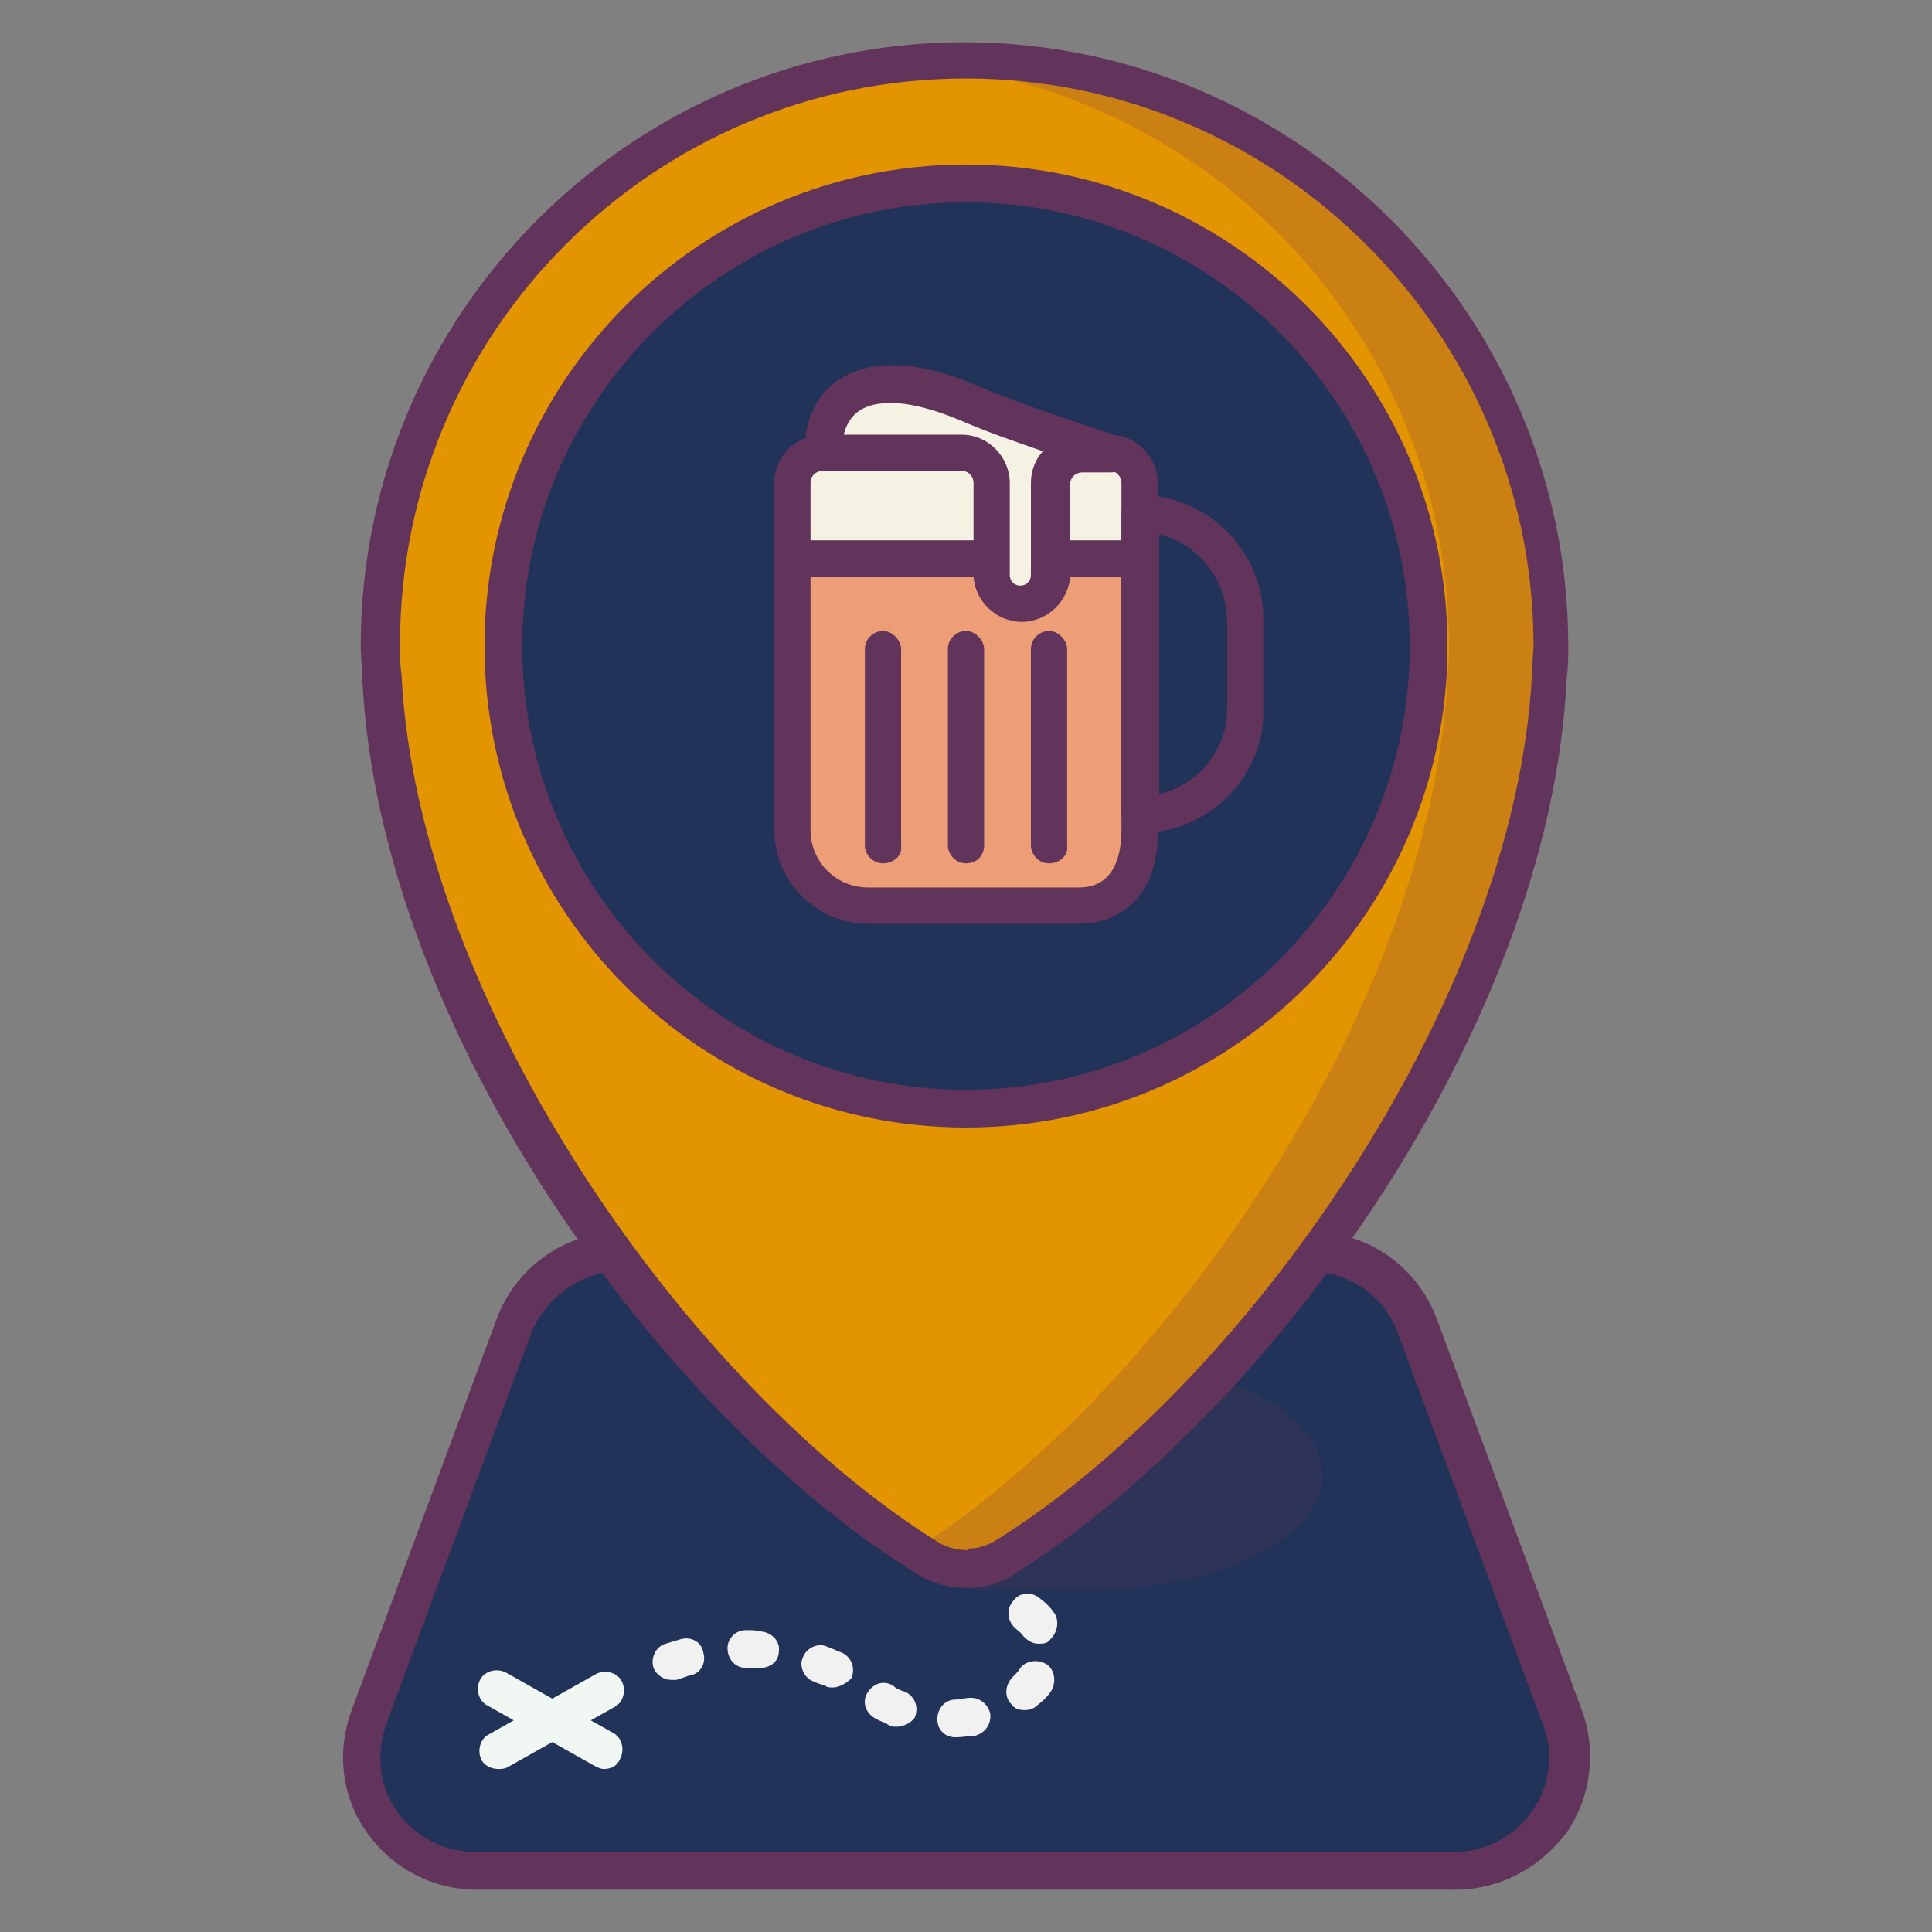 <?xml version="1.0" ?><!DOCTYPE svg  PUBLIC '-//W3C//DTD SVG 1.1//EN'  'http://www.w3.org/Graphics/SVG/1.1/DTD/svg11.dtd'><svg enable-background="new 0 0 128 128" id="Слой_1" version="1.1" viewBox="0 0 128 128" xml:space="preserve" xmlns="http://www.w3.org/2000/svg" xmlns:xlink="http://www.w3.org/1999/xlink"><rect x="0" y="0" width="128" height="128" fill="#808080" stroke="none"/><g><g><path d="M96.4,124H31.6c-5.3,0-9-5.3-7.1-10.2L34,87.9c1.1-3,3.9-5,7.1-5h45.7c3.2,0,6,2,7.1,5l9.6,25.9    C105.4,118.7,101.7,124,96.4,124z" fill="#213358"/></g><g><path d="M63.3,115.1c-0.7,0-1.2-0.5-1.2-1.2c0-0.7,0.5-1.3,1.2-1.3c0.3,0,0.6-0.1,0.8-0.1c0.7-0.1,1.3,0.3,1.5,1    c0.1,0.7-0.3,1.3-1,1.5C64.2,115,63.8,115.1,63.3,115.1C63.4,115.1,63.4,115.1,63.3,115.1z M59.4,114.4c-0.2,0-0.4,0-0.5-0.1    c-0.3-0.2-0.7-0.3-1-0.5c-0.6-0.4-0.8-1.1-0.4-1.7s1.1-0.8,1.7-0.4c0.2,0.2,0.5,0.3,0.8,0.4c0.6,0.3,0.9,1,0.6,1.7    C60.4,114.1,59.9,114.4,59.4,114.4z M67.9,113.3c-0.4,0-0.7-0.1-0.9-0.4c-0.5-0.5-0.4-1.3,0.1-1.8c0.2-0.2,0.4-0.4,0.5-0.6    c0.4-0.5,1.2-0.6,1.8-0.2c0.5,0.4,0.6,1.2,0.2,1.8c-0.2,0.3-0.5,0.6-0.9,0.9C68.5,113.2,68.2,113.3,67.9,113.3z M55.2,111.8    c-0.2,0-0.4,0-0.5-0.1c-0.3-0.1-0.6-0.2-0.8-0.3c-0.6-0.2-1-1-0.7-1.6c0.2-0.6,1-1,1.6-0.7c0.3,0.1,0.7,0.3,1,0.4    c0.6,0.3,0.9,1,0.6,1.7C56.1,111.5,55.6,111.8,55.2,111.8z M44.5,111.3c-0.5,0-1-0.3-1.2-0.8c-0.2-0.6,0.1-1.4,0.8-1.6    c0.3-0.1,0.7-0.2,1-0.3c0.7-0.2,1.4,0.2,1.5,0.9c0.2,0.7-0.2,1.4-0.9,1.5c-0.3,0.1-0.6,0.2-0.9,0.3    C44.7,111.3,44.6,111.3,44.5,111.3z M50.4,110.5c0,0-0.1,0-0.1,0c-0.3,0-0.6,0-0.9,0c-0.7,0-1.2-0.6-1.2-1.3    c0-0.7,0.6-1.2,1.2-1.2c0,0,0,0,0,0c0.4,0,0.7,0,1.1,0.1c0.7,0.1,1.2,0.7,1.1,1.3C51.6,110.1,51,110.5,50.4,110.5z M68.8,108.9    c-0.4,0-0.7-0.2-1-0.5c-0.1-0.2-0.3-0.3-0.5-0.5c-0.5-0.4-0.7-1.2-0.2-1.8c0.4-0.6,1.2-0.7,1.8-0.2c0.4,0.3,0.7,0.6,0.9,0.9    c0.4,0.5,0.3,1.3-0.2,1.8C69.4,108.9,69.1,108.9,68.8,108.9z" fill="#F1F1F1"/></g><g><path d="M40,117.2c-0.2,0-0.4-0.1-0.6-0.2l-7.1-4c-0.6-0.3-0.8-1.1-0.5-1.7c0.3-0.6,1.1-0.8,1.7-0.5l7.1,4    c0.6,0.3,0.8,1.1,0.5,1.7C40.9,117,40.5,117.2,40,117.2z" fill="#F1F7F2"/></g><g><path d="M33,117.2c-0.4,0-0.9-0.2-1.1-0.6c-0.3-0.6-0.1-1.4,0.5-1.7l7.1-4c0.6-0.3,1.4-0.1,1.7,0.5    c0.3,0.6,0.1,1.4-0.5,1.7l-7.1,4C33.4,117.2,33.2,117.2,33,117.2z" fill="#F1F7F2"/></g><g opacity="0.2"><path d="M87.6,97.7c0,4.2-6.8,7.6-15.2,7.6H64c0-4.2,14.1-14.8,16.4-14.1C84.7,92.6,87.6,95,87.6,97.7z" fill="#62345B"/></g><g><path d="M96.4,125.2H31.6c-2.9,0-5.6-1.4-7.3-3.8c-1.7-2.4-2-5.4-1-8.1l9.6-25.9c1.3-3.5,4.6-5.8,8.3-5.8h45.7    c3.7,0,7,2.3,8.3,5.8l9.6,25.9c1,2.7,0.6,5.8-1,8.1C102,123.8,99.3,125.2,96.4,125.2z M41.2,84.2c-2.6,0-5,1.7-6,4.1l-9.6,25.9    c-0.7,2-0.5,4.1,0.7,5.8s3.1,2.7,5.2,2.7h64.8c2.1,0,4-1,5.2-2.7s1.5-3.9,0.7-5.8l-9.6-25.9c-0.9-2.5-3.3-4.1-6-4.1H41.2z" fill="#62345B"/></g><g><path d="M102.8,42.8C102.8,21.4,85.4,4,64,4S25.2,21.4,25.2,42.8c0,0.7,0,1.4,0.1,2c1.1,21.8,18.8,47.7,36.2,58.5    c0.8,0.5,1.7,0.7,2.6,0.7l0,0c0.9,0,1.7-0.2,2.5-0.7c17.4-10.7,35.1-36.7,36.2-58.5C102.8,44.1,102.8,43.5,102.8,42.8z" fill="#e39401"/></g><g opacity="0.2"><path d="M64,4c-1.1,0-2.3,0.1-3.4,0.2C80.4,5.9,96,22.5,96,42.8c0,0.7,0,1.3-0.1,2c-1,21.4-18.2,46.9-35.3,57.9    c0.3,0.2,0.6,0.4,0.9,0.6c0.8,0.5,1.7,0.7,2.6,0.7c0.9,0,1.7-0.2,2.5-0.7c17.4-10.7,35.1-36.7,36.2-58.5c0-0.7,0.1-1.3,0.1-2    C102.8,21.4,85.4,4,64,4z" fill="#62345B"/></g><g><path d="M64,105.2c-1.1,0-2.3-0.3-3.2-0.9C44,94,25.1,68.3,24,44.9c0-0.7-0.1-1.4-0.1-2.1c0-22.1,18-40,40-40    s40,18,40,40c0,0.7,0,1.4-0.1,2.1c-1.1,23.4-20,49.1-36.8,59.5C66.3,104.9,65.2,105.2,64,105.2C64.1,105.2,64,105.2,64,105.2z     M64,5.2c-20.7,0-37.5,16.8-37.5,37.5c0,0.7,0,1.3,0.1,2c1.1,21.9,19.3,47.4,35.6,57.5c0.5,0.3,1.2,0.5,1.9,0.5v1.2l0-1.3    c0.7,0,1.3-0.2,1.8-0.5c16.3-10.1,34.5-35.6,35.6-57.5c0-0.7,0.1-1.3,0.1-2C101.5,22.1,84.7,5.2,64,5.2z" fill="#62345B"/></g><g><circle cx="64" cy="42.8" fill="#213358" r="30.6"/></g><g><path d="M64,74.7c-17.6,0-31.9-14.3-31.9-31.9S46.4,10.9,64,10.9c17.6,0,31.9,14.3,31.9,31.9S81.6,74.7,64,74.7z     M64,13.4c-16.2,0-29.4,13.2-29.4,29.4S47.8,72.2,64,72.2S93.4,59,93.4,42.8S80.2,13.4,64,13.4z" fill="#62345B"/></g><g><path d="M71.5,60h-14c-2.8,0-5-2.2-5-5V32c0-1.1,0.9-2,2-2h19c1.1,0,2,0.9,2,2v23C75.5,57.8,74.3,60,71.5,60z" fill="#F5F1E3"/></g><g><path d="M71.5,60h-14c-2.8,0-5-2.2-5-5V32c0-1.1,0.9-2,2-2h19c1.1,0,2,0.9,2,2v23C75.5,57.8,74.3,60,71.5,60z" fill="#F5F1E3"/></g><g><path d="M71.5,60h-14c-2.8,0-5-2.2-5-5V37h23v18C75.5,57.8,74.3,60,71.5,60z" fill="#ED9E77"/></g><g><path d="M75.5,38.2h-23c-0.7,0-1.2-0.6-1.2-1.2s0.6-1.2,1.2-1.2h23c0.7,0,1.2,0.6,1.2,1.2S76.2,38.2,75.5,38.2z" fill="#62345B"/></g><g><path d="M71.5,61.2h-14c-3.4,0-6.2-2.8-6.2-6.2V32c0-1.8,1.5-3.2,3.2-3.2h19c1.8,0,3.2,1.5,3.2,3.2v23    C76.8,58.8,74.7,61.2,71.5,61.2z M54.5,31.2c-0.4,0-0.8,0.3-0.8,0.8v23c0,2.1,1.7,3.8,3.8,3.8h14c2.4,0,2.8-2.3,2.8-3.8V32    c0-0.4-0.3-0.8-0.8-0.8H54.5z" fill="#62345B"/></g><g><path d="M58.5,57.2c-0.7,0-1.2-0.6-1.2-1.2V43c0-0.7,0.6-1.2,1.2-1.2s1.2,0.6,1.2,1.2v13    C59.8,56.7,59.2,57.2,58.5,57.2z" fill="#62345B"/></g><g><path d="M64,57.2c-0.7,0-1.2-0.6-1.2-1.2V43c0-0.7,0.6-1.2,1.2-1.2s1.2,0.6,1.2,1.2v13    C65.2,56.7,64.7,57.2,64,57.2z" fill="#62345B"/></g><g><path d="M69.5,57.2c-0.7,0-1.2-0.6-1.2-1.2V43c0-0.7,0.6-1.2,1.2-1.2s1.2,0.6,1.2,1.2v13    C70.8,56.7,70.2,57.2,69.5,57.2z" fill="#62345B"/></g><g><path d="M73.5,30c-4.5-1.5-6.3-2-9.5-3.4c-6.4-2.8-9.5-0.5-9.5,3.4h9.2c1.1,0,2,0.9,2,2v6.1c0,1.1,0.9,1.9,1.9,1.9    l0,0c1.1,0,1.9-0.9,1.9-1.9V32c0-1.1,0.9-2,2-2H73.5z" fill="#F5F1E3"/></g><g><path d="M67.7,41.2c-1.7,0-3.2-1.4-3.2-3.2V32c0-0.4-0.3-0.8-0.8-0.8h-9.2c-0.7,0-1.2-0.6-1.2-1.2    c0-3.6,2.2-5.8,5.8-5.8c1.6,0,3.4,0.4,5.5,1.3c2.4,1,4.1,1.6,6.8,2.5c0.8,0.3,1.6,0.5,2.6,0.9c0.6,0.2,0.9,0.8,0.8,1.4    c-0.1,0.6-0.6,1-1.2,1h-1.9c-0.4,0-0.8,0.3-0.8,0.8v6.1C70.8,39.8,69.4,41.2,67.7,41.2z M55.9,28.8h7.8c1.8,0,3.2,1.5,3.2,3.2v6.1    c0,0.4,0.3,0.7,0.7,0.7s0.7-0.3,0.7-0.7V32c0-0.8,0.3-1.6,0.8-2.1c-2-0.7-3.5-1.2-5.6-2.1c-1.7-0.7-3.2-1.1-4.5-1.1    C57,26.7,56.2,27.6,55.9,28.8z" fill="#62345B"/></g><g><path d="M75.5,55.2c-0.7,0-1.2-0.6-1.2-1.2V34c0-0.7,0.6-1.2,1.2-1.2c4.5,0,8.2,3.7,8.2,8.2v6    C83.8,51.5,80,55.2,75.5,55.2z M76.8,35.4v17.2c2.6-0.6,4.5-2.9,4.5-5.6v-6C81.2,38.3,79.3,36,76.8,35.4z" fill="#62345B"/></g></g></svg>
